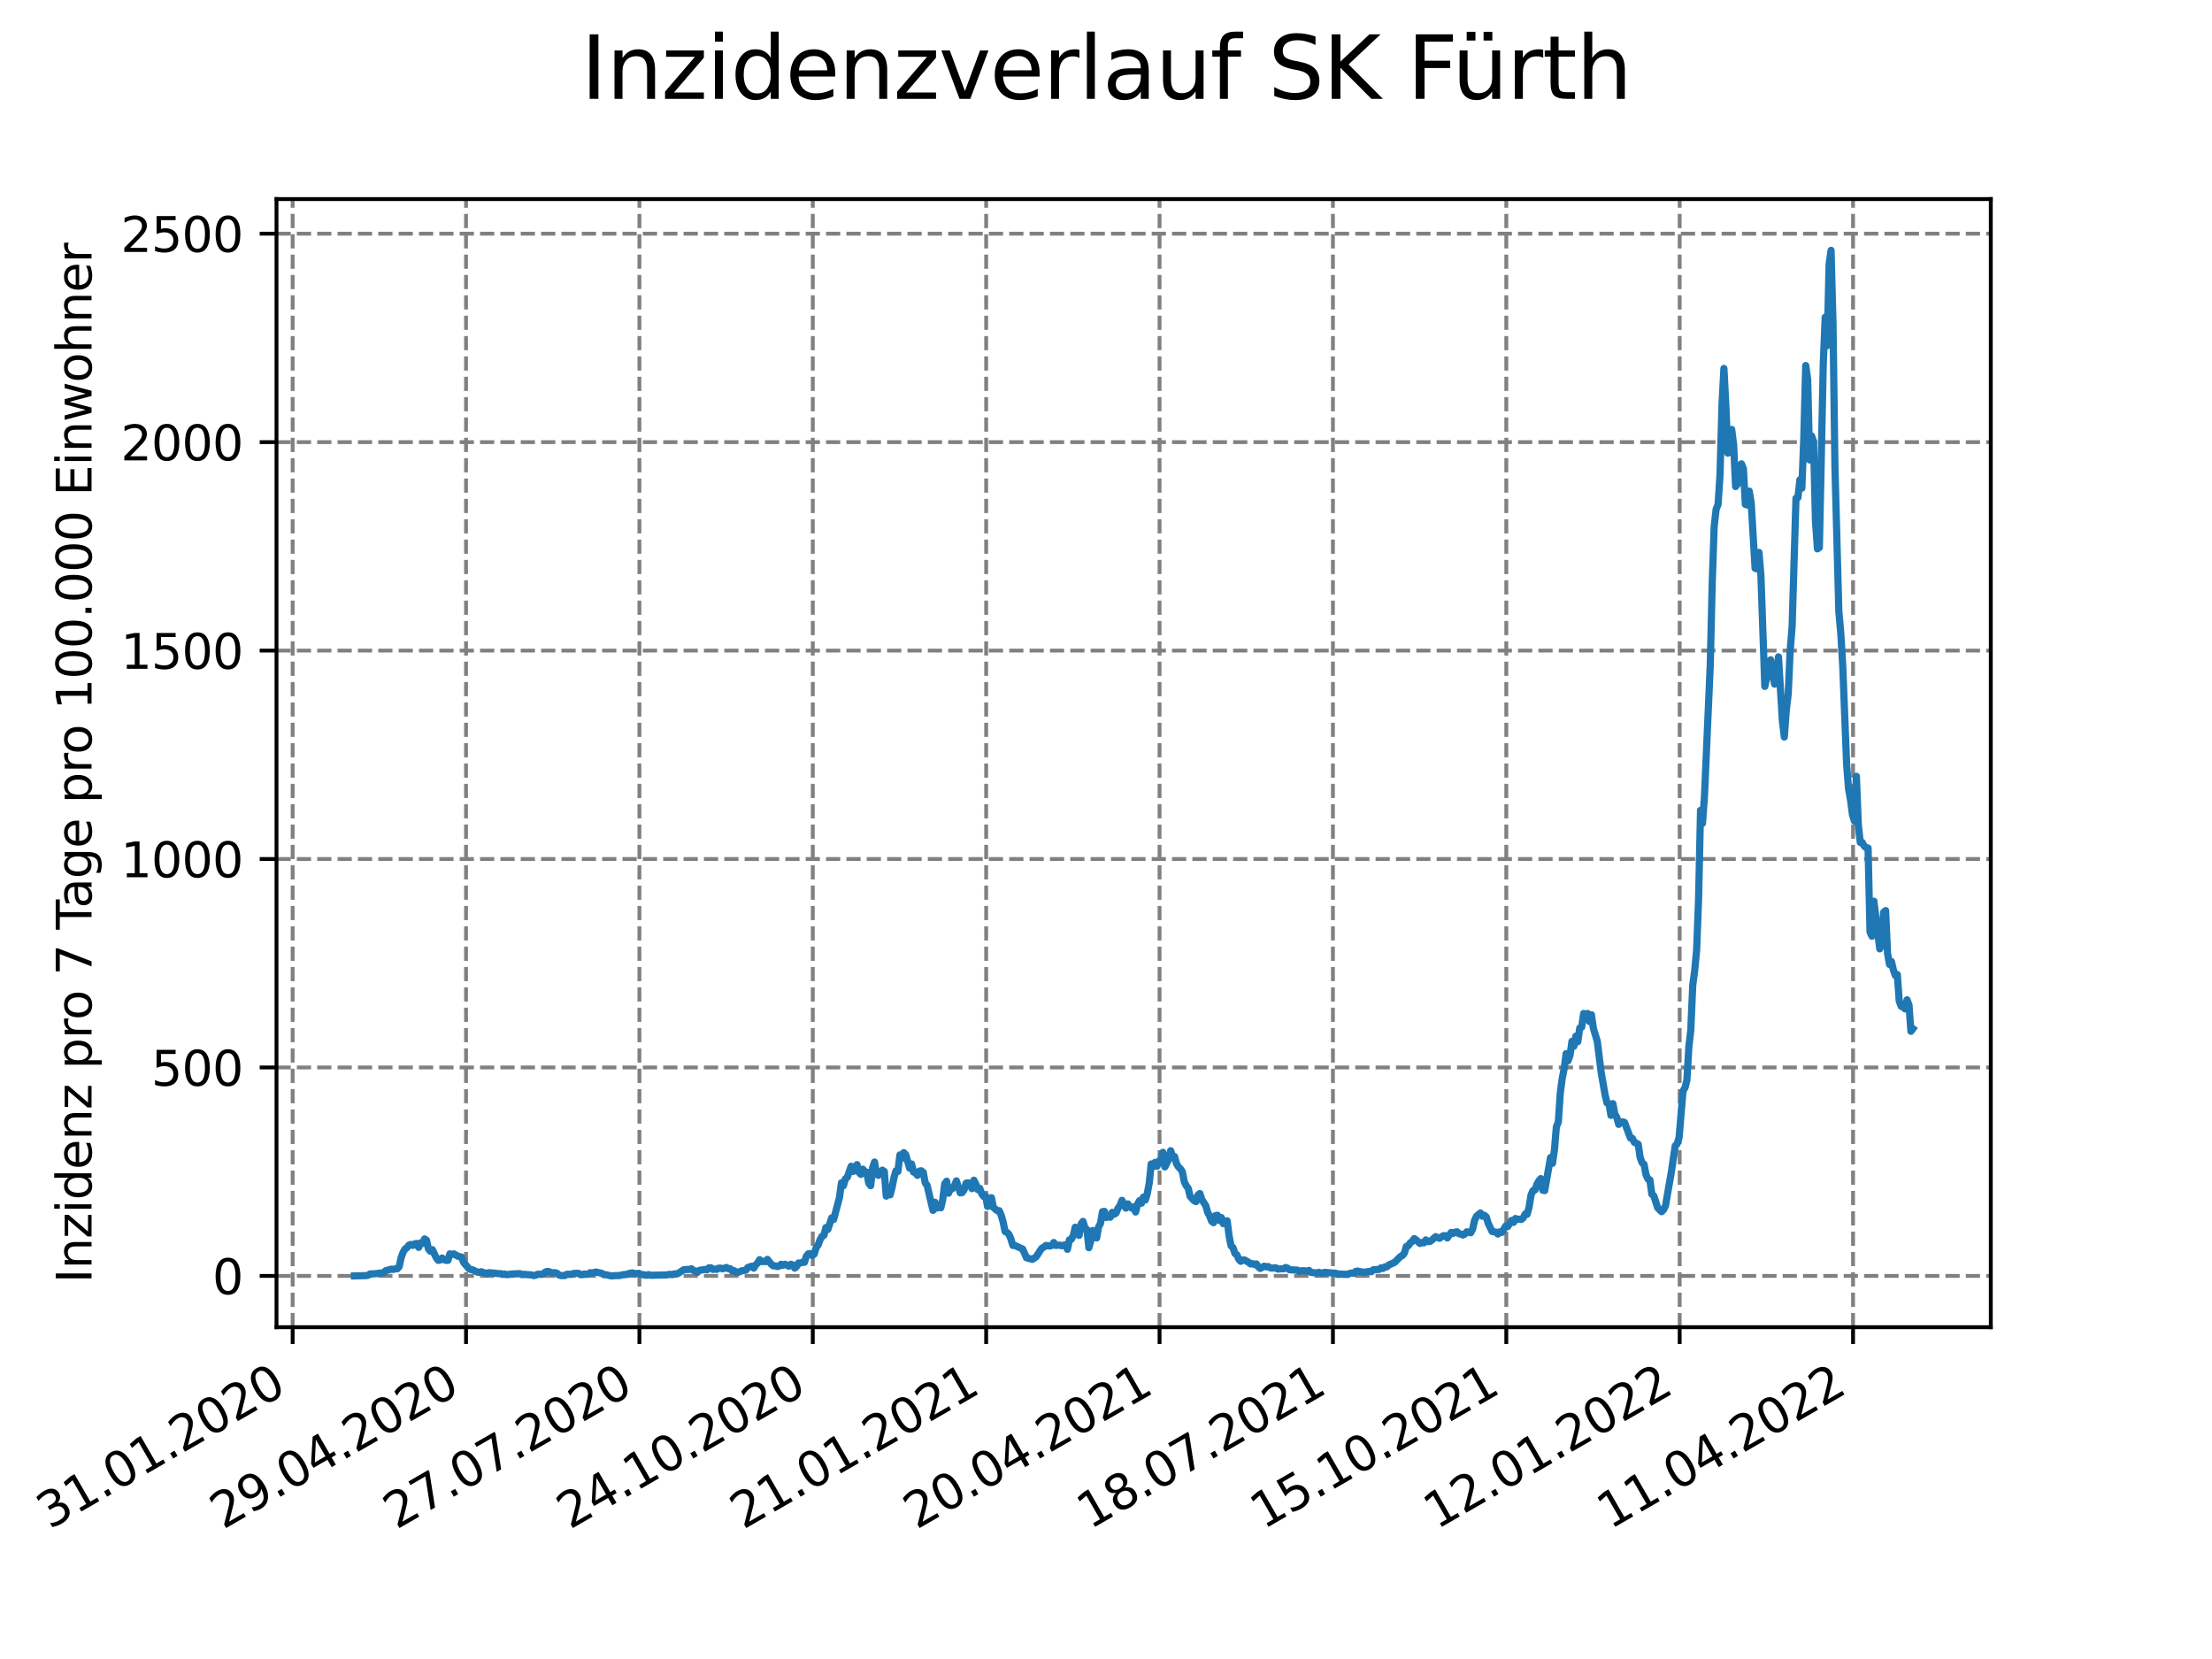 <?xml version="1.0" encoding="utf-8" standalone="no"?>
<!DOCTYPE svg PUBLIC "-//W3C//DTD SVG 1.1//EN"
  "http://www.w3.org/Graphics/SVG/1.1/DTD/svg11.dtd">
<svg xmlns:xlink="http://www.w3.org/1999/xlink" width="460.8pt" height="345.6pt" viewBox="0 0 460.8 345.6" xmlns="http://www.w3.org/2000/svg" version="1.1">
 <defs>
  <style type="text/css">*{stroke-linejoin: round; stroke-linecap: butt}</style>
 </defs>
 <g id="figure_1">
  <g id="patch_1">
   <path d="M 0 345.6 
L 460.8 345.6 
L 460.8 0 
L 0 0 
z
" style="fill: #ffffff"/>
  </g>
  <g id="axes_1">
   <g id="patch_2">
    <path d="M 57.6 276.48 
L 414.72 276.48 
L 414.72 41.472 
L 57.6 41.472 
z
" style="fill: #ffffff"/>
   </g>
   <g id="matplotlib.axis_1">
    <g id="xtick_1">
     <g id="line2d_1">
      <path d="M 60.965 276.48 
L 60.965 41.472 
" clip-path="url(#p3ac74516db)" style="fill: none; stroke-dasharray: 2.96,1.28; stroke-dashoffset: 0; stroke: #808080; stroke-width: 0.8"/>
     </g>
     <g id="line2d_2">
      <defs>
       <path id="me40c87d0b0" d="M 0 0 
L 0 3.5 
" style="stroke: #000000; stroke-width: 0.8"/>
      </defs>
      <g>
       <use xlink:href="#me40c87d0b0" x="60.965" y="276.48" style="stroke: #000000; stroke-width: 0.8"/>
      </g>
     </g>
     <g id="text_1">
      <!-- 31.01.2020 -->
      <g transform="translate(10.34 318.689)rotate(-30)scale(0.1 -0.1)">
       <defs>
        <path id="DejaVuSans-33" d="M 2597 2516 
Q 3050 2419 3304 2112 
Q 3559 1806 3559 1356 
Q 3559 666 3084 287 
Q 2609 -91 1734 -91 
Q 1441 -91 1130 -33 
Q 819 25 488 141 
L 488 750 
Q 750 597 1062 519 
Q 1375 441 1716 441 
Q 2309 441 2620 675 
Q 2931 909 2931 1356 
Q 2931 1769 2642 2001 
Q 2353 2234 1838 2234 
L 1294 2234 
L 1294 2753 
L 1863 2753 
Q 2328 2753 2575 2939 
Q 2822 3125 2822 3475 
Q 2822 3834 2567 4026 
Q 2313 4219 1838 4219 
Q 1578 4219 1281 4162 
Q 984 4106 628 3988 
L 628 4550 
Q 988 4650 1302 4700 
Q 1616 4750 1894 4750 
Q 2613 4750 3031 4423 
Q 3450 4097 3450 3541 
Q 3450 3153 3228 2886 
Q 3006 2619 2597 2516 
z
" transform="scale(0.016)"/>
        <path id="DejaVuSans-31" d="M 794 531 
L 1825 531 
L 1825 4091 
L 703 3866 
L 703 4441 
L 1819 4666 
L 2450 4666 
L 2450 531 
L 3481 531 
L 3481 0 
L 794 0 
L 794 531 
z
" transform="scale(0.016)"/>
        <path id="DejaVuSans-2e" d="M 684 794 
L 1344 794 
L 1344 0 
L 684 0 
L 684 794 
z
" transform="scale(0.016)"/>
        <path id="DejaVuSans-30" d="M 2034 4250 
Q 1547 4250 1301 3770 
Q 1056 3291 1056 2328 
Q 1056 1369 1301 889 
Q 1547 409 2034 409 
Q 2525 409 2770 889 
Q 3016 1369 3016 2328 
Q 3016 3291 2770 3770 
Q 2525 4250 2034 4250 
z
M 2034 4750 
Q 2819 4750 3233 4129 
Q 3647 3509 3647 2328 
Q 3647 1150 3233 529 
Q 2819 -91 2034 -91 
Q 1250 -91 836 529 
Q 422 1150 422 2328 
Q 422 3509 836 4129 
Q 1250 4750 2034 4750 
z
" transform="scale(0.016)"/>
        <path id="DejaVuSans-32" d="M 1228 531 
L 3431 531 
L 3431 0 
L 469 0 
L 469 531 
Q 828 903 1448 1529 
Q 2069 2156 2228 2338 
Q 2531 2678 2651 2914 
Q 2772 3150 2772 3378 
Q 2772 3750 2511 3984 
Q 2250 4219 1831 4219 
Q 1534 4219 1204 4116 
Q 875 4013 500 3803 
L 500 4441 
Q 881 4594 1212 4672 
Q 1544 4750 1819 4750 
Q 2544 4750 2975 4387 
Q 3406 4025 3406 3419 
Q 3406 3131 3298 2873 
Q 3191 2616 2906 2266 
Q 2828 2175 2409 1742 
Q 1991 1309 1228 531 
z
" transform="scale(0.016)"/>
       </defs>
       <use xlink:href="#DejaVuSans-33"/>
       <use xlink:href="#DejaVuSans-31" x="63.623"/>
       <use xlink:href="#DejaVuSans-2e" x="127.246"/>
       <use xlink:href="#DejaVuSans-30" x="159.033"/>
       <use xlink:href="#DejaVuSans-31" x="222.656"/>
       <use xlink:href="#DejaVuSans-2e" x="286.279"/>
       <use xlink:href="#DejaVuSans-32" x="318.066"/>
       <use xlink:href="#DejaVuSans-30" x="381.689"/>
       <use xlink:href="#DejaVuSans-32" x="445.312"/>
       <use xlink:href="#DejaVuSans-30" x="508.936"/>
      </g>
     </g>
    </g>
    <g id="xtick_2">
     <g id="line2d_3">
      <path d="M 97.083 276.48 
L 97.083 41.472 
" clip-path="url(#p3ac74516db)" style="fill: none; stroke-dasharray: 2.96,1.28; stroke-dashoffset: 0; stroke: #808080; stroke-width: 0.8"/>
     </g>
     <g id="line2d_4">
      <g>
       <use xlink:href="#me40c87d0b0" x="97.083" y="276.48" style="stroke: #000000; stroke-width: 0.8"/>
      </g>
     </g>
     <g id="text_2">
      <!-- 29.04.2020 -->
      <g transform="translate(46.458 318.689)rotate(-30)scale(0.1 -0.1)">
       <defs>
        <path id="DejaVuSans-39" d="M 703 97 
L 703 672 
Q 941 559 1184 500 
Q 1428 441 1663 441 
Q 2288 441 2617 861 
Q 2947 1281 2994 2138 
Q 2813 1869 2534 1725 
Q 2256 1581 1919 1581 
Q 1219 1581 811 2004 
Q 403 2428 403 3163 
Q 403 3881 828 4315 
Q 1253 4750 1959 4750 
Q 2769 4750 3195 4129 
Q 3622 3509 3622 2328 
Q 3622 1225 3098 567 
Q 2575 -91 1691 -91 
Q 1453 -91 1209 -44 
Q 966 3 703 97 
z
M 1959 2075 
Q 2384 2075 2632 2365 
Q 2881 2656 2881 3163 
Q 2881 3666 2632 3958 
Q 2384 4250 1959 4250 
Q 1534 4250 1286 3958 
Q 1038 3666 1038 3163 
Q 1038 2656 1286 2365 
Q 1534 2075 1959 2075 
z
" transform="scale(0.016)"/>
        <path id="DejaVuSans-34" d="M 2419 4116 
L 825 1625 
L 2419 1625 
L 2419 4116 
z
M 2253 4666 
L 3047 4666 
L 3047 1625 
L 3713 1625 
L 3713 1100 
L 3047 1100 
L 3047 0 
L 2419 0 
L 2419 1100 
L 313 1100 
L 313 1709 
L 2253 4666 
z
" transform="scale(0.016)"/>
       </defs>
       <use xlink:href="#DejaVuSans-32"/>
       <use xlink:href="#DejaVuSans-39" x="63.623"/>
       <use xlink:href="#DejaVuSans-2e" x="127.246"/>
       <use xlink:href="#DejaVuSans-30" x="159.033"/>
       <use xlink:href="#DejaVuSans-34" x="222.656"/>
       <use xlink:href="#DejaVuSans-2e" x="286.279"/>
       <use xlink:href="#DejaVuSans-32" x="318.066"/>
       <use xlink:href="#DejaVuSans-30" x="381.689"/>
       <use xlink:href="#DejaVuSans-32" x="445.312"/>
       <use xlink:href="#DejaVuSans-30" x="508.936"/>
      </g>
     </g>
    </g>
    <g id="xtick_3">
     <g id="line2d_5">
      <path d="M 133.201 276.48 
L 133.201 41.472 
" clip-path="url(#p3ac74516db)" style="fill: none; stroke-dasharray: 2.96,1.28; stroke-dashoffset: 0; stroke: #808080; stroke-width: 0.8"/>
     </g>
     <g id="line2d_6">
      <g>
       <use xlink:href="#me40c87d0b0" x="133.201" y="276.48" style="stroke: #000000; stroke-width: 0.8"/>
      </g>
     </g>
     <g id="text_3">
      <!-- 27.07.2020 -->
      <g transform="translate(82.575 318.689)rotate(-30)scale(0.1 -0.1)">
       <defs>
        <path id="DejaVuSans-37" d="M 525 4666 
L 3525 4666 
L 3525 4397 
L 1831 0 
L 1172 0 
L 2766 4134 
L 525 4134 
L 525 4666 
z
" transform="scale(0.016)"/>
       </defs>
       <use xlink:href="#DejaVuSans-32"/>
       <use xlink:href="#DejaVuSans-37" x="63.623"/>
       <use xlink:href="#DejaVuSans-2e" x="127.246"/>
       <use xlink:href="#DejaVuSans-30" x="159.033"/>
       <use xlink:href="#DejaVuSans-37" x="222.656"/>
       <use xlink:href="#DejaVuSans-2e" x="286.279"/>
       <use xlink:href="#DejaVuSans-32" x="318.066"/>
       <use xlink:href="#DejaVuSans-30" x="381.689"/>
       <use xlink:href="#DejaVuSans-32" x="445.312"/>
       <use xlink:href="#DejaVuSans-30" x="508.936"/>
      </g>
     </g>
    </g>
    <g id="xtick_4">
     <g id="line2d_7">
      <path d="M 169.318 276.48 
L 169.318 41.472 
" clip-path="url(#p3ac74516db)" style="fill: none; stroke-dasharray: 2.96,1.28; stroke-dashoffset: 0; stroke: #808080; stroke-width: 0.8"/>
     </g>
     <g id="line2d_8">
      <g>
       <use xlink:href="#me40c87d0b0" x="169.318" y="276.48" style="stroke: #000000; stroke-width: 0.8"/>
      </g>
     </g>
     <g id="text_4">
      <!-- 24.10.2020 -->
      <g transform="translate(118.693 318.689)rotate(-30)scale(0.1 -0.1)">
       <use xlink:href="#DejaVuSans-32"/>
       <use xlink:href="#DejaVuSans-34" x="63.623"/>
       <use xlink:href="#DejaVuSans-2e" x="127.246"/>
       <use xlink:href="#DejaVuSans-31" x="159.033"/>
       <use xlink:href="#DejaVuSans-30" x="222.656"/>
       <use xlink:href="#DejaVuSans-2e" x="286.279"/>
       <use xlink:href="#DejaVuSans-32" x="318.066"/>
       <use xlink:href="#DejaVuSans-30" x="381.689"/>
       <use xlink:href="#DejaVuSans-32" x="445.312"/>
       <use xlink:href="#DejaVuSans-30" x="508.936"/>
      </g>
     </g>
    </g>
    <g id="xtick_5">
     <g id="line2d_9">
      <path d="M 205.436 276.48 
L 205.436 41.472 
" clip-path="url(#p3ac74516db)" style="fill: none; stroke-dasharray: 2.96,1.28; stroke-dashoffset: 0; stroke: #808080; stroke-width: 0.8"/>
     </g>
     <g id="line2d_10">
      <g>
       <use xlink:href="#me40c87d0b0" x="205.436" y="276.48" style="stroke: #000000; stroke-width: 0.8"/>
      </g>
     </g>
     <g id="text_5">
      <!-- 21.01.2021 -->
      <g transform="translate(154.811 318.689)rotate(-30)scale(0.1 -0.1)">
       <use xlink:href="#DejaVuSans-32"/>
       <use xlink:href="#DejaVuSans-31" x="63.623"/>
       <use xlink:href="#DejaVuSans-2e" x="127.246"/>
       <use xlink:href="#DejaVuSans-30" x="159.033"/>
       <use xlink:href="#DejaVuSans-31" x="222.656"/>
       <use xlink:href="#DejaVuSans-2e" x="286.279"/>
       <use xlink:href="#DejaVuSans-32" x="318.066"/>
       <use xlink:href="#DejaVuSans-30" x="381.689"/>
       <use xlink:href="#DejaVuSans-32" x="445.312"/>
       <use xlink:href="#DejaVuSans-31" x="508.936"/>
      </g>
     </g>
    </g>
    <g id="xtick_6">
     <g id="line2d_11">
      <path d="M 241.554 276.48 
L 241.554 41.472 
" clip-path="url(#p3ac74516db)" style="fill: none; stroke-dasharray: 2.96,1.28; stroke-dashoffset: 0; stroke: #808080; stroke-width: 0.8"/>
     </g>
     <g id="line2d_12">
      <g>
       <use xlink:href="#me40c87d0b0" x="241.554" y="276.48" style="stroke: #000000; stroke-width: 0.8"/>
      </g>
     </g>
     <g id="text_6">
      <!-- 20.04.2021 -->
      <g transform="translate(190.929 318.689)rotate(-30)scale(0.1 -0.1)">
       <use xlink:href="#DejaVuSans-32"/>
       <use xlink:href="#DejaVuSans-30" x="63.623"/>
       <use xlink:href="#DejaVuSans-2e" x="127.246"/>
       <use xlink:href="#DejaVuSans-30" x="159.033"/>
       <use xlink:href="#DejaVuSans-34" x="222.656"/>
       <use xlink:href="#DejaVuSans-2e" x="286.279"/>
       <use xlink:href="#DejaVuSans-32" x="318.066"/>
       <use xlink:href="#DejaVuSans-30" x="381.689"/>
       <use xlink:href="#DejaVuSans-32" x="445.312"/>
       <use xlink:href="#DejaVuSans-31" x="508.936"/>
      </g>
     </g>
    </g>
    <g id="xtick_7">
     <g id="line2d_13">
      <path d="M 277.672 276.48 
L 277.672 41.472 
" clip-path="url(#p3ac74516db)" style="fill: none; stroke-dasharray: 2.96,1.28; stroke-dashoffset: 0; stroke: #808080; stroke-width: 0.8"/>
     </g>
     <g id="line2d_14">
      <g>
       <use xlink:href="#me40c87d0b0" x="277.672" y="276.48" style="stroke: #000000; stroke-width: 0.8"/>
      </g>
     </g>
     <g id="text_7">
      <!-- 18.07.2021 -->
      <g transform="translate(227.047 318.689)rotate(-30)scale(0.1 -0.1)">
       <defs>
        <path id="DejaVuSans-38" d="M 2034 2216 
Q 1584 2216 1326 1975 
Q 1069 1734 1069 1313 
Q 1069 891 1326 650 
Q 1584 409 2034 409 
Q 2484 409 2743 651 
Q 3003 894 3003 1313 
Q 3003 1734 2745 1975 
Q 2488 2216 2034 2216 
z
M 1403 2484 
Q 997 2584 770 2862 
Q 544 3141 544 3541 
Q 544 4100 942 4425 
Q 1341 4750 2034 4750 
Q 2731 4750 3128 4425 
Q 3525 4100 3525 3541 
Q 3525 3141 3298 2862 
Q 3072 2584 2669 2484 
Q 3125 2378 3379 2068 
Q 3634 1759 3634 1313 
Q 3634 634 3220 271 
Q 2806 -91 2034 -91 
Q 1263 -91 848 271 
Q 434 634 434 1313 
Q 434 1759 690 2068 
Q 947 2378 1403 2484 
z
M 1172 3481 
Q 1172 3119 1398 2916 
Q 1625 2713 2034 2713 
Q 2441 2713 2670 2916 
Q 2900 3119 2900 3481 
Q 2900 3844 2670 4047 
Q 2441 4250 2034 4250 
Q 1625 4250 1398 4047 
Q 1172 3844 1172 3481 
z
" transform="scale(0.016)"/>
       </defs>
       <use xlink:href="#DejaVuSans-31"/>
       <use xlink:href="#DejaVuSans-38" x="63.623"/>
       <use xlink:href="#DejaVuSans-2e" x="127.246"/>
       <use xlink:href="#DejaVuSans-30" x="159.033"/>
       <use xlink:href="#DejaVuSans-37" x="222.656"/>
       <use xlink:href="#DejaVuSans-2e" x="286.279"/>
       <use xlink:href="#DejaVuSans-32" x="318.066"/>
       <use xlink:href="#DejaVuSans-30" x="381.689"/>
       <use xlink:href="#DejaVuSans-32" x="445.312"/>
       <use xlink:href="#DejaVuSans-31" x="508.936"/>
      </g>
     </g>
    </g>
    <g id="xtick_8">
     <g id="line2d_15">
      <path d="M 313.79 276.48 
L 313.79 41.472 
" clip-path="url(#p3ac74516db)" style="fill: none; stroke-dasharray: 2.96,1.28; stroke-dashoffset: 0; stroke: #808080; stroke-width: 0.8"/>
     </g>
     <g id="line2d_16">
      <g>
       <use xlink:href="#me40c87d0b0" x="313.79" y="276.48" style="stroke: #000000; stroke-width: 0.8"/>
      </g>
     </g>
     <g id="text_8">
      <!-- 15.10.2021 -->
      <g transform="translate(263.164 318.689)rotate(-30)scale(0.1 -0.1)">
       <defs>
        <path id="DejaVuSans-35" d="M 691 4666 
L 3169 4666 
L 3169 4134 
L 1269 4134 
L 1269 2991 
Q 1406 3038 1543 3061 
Q 1681 3084 1819 3084 
Q 2600 3084 3056 2656 
Q 3513 2228 3513 1497 
Q 3513 744 3044 326 
Q 2575 -91 1722 -91 
Q 1428 -91 1123 -41 
Q 819 9 494 109 
L 494 744 
Q 775 591 1075 516 
Q 1375 441 1709 441 
Q 2250 441 2565 725 
Q 2881 1009 2881 1497 
Q 2881 1984 2565 2268 
Q 2250 2553 1709 2553 
Q 1456 2553 1204 2497 
Q 953 2441 691 2322 
L 691 4666 
z
" transform="scale(0.016)"/>
       </defs>
       <use xlink:href="#DejaVuSans-31"/>
       <use xlink:href="#DejaVuSans-35" x="63.623"/>
       <use xlink:href="#DejaVuSans-2e" x="127.246"/>
       <use xlink:href="#DejaVuSans-31" x="159.033"/>
       <use xlink:href="#DejaVuSans-30" x="222.656"/>
       <use xlink:href="#DejaVuSans-2e" x="286.279"/>
       <use xlink:href="#DejaVuSans-32" x="318.066"/>
       <use xlink:href="#DejaVuSans-30" x="381.689"/>
       <use xlink:href="#DejaVuSans-32" x="445.312"/>
       <use xlink:href="#DejaVuSans-31" x="508.936"/>
      </g>
     </g>
    </g>
    <g id="xtick_9">
     <g id="line2d_17">
      <path d="M 349.907 276.48 
L 349.907 41.472 
" clip-path="url(#p3ac74516db)" style="fill: none; stroke-dasharray: 2.96,1.28; stroke-dashoffset: 0; stroke: #808080; stroke-width: 0.8"/>
     </g>
     <g id="line2d_18">
      <g>
       <use xlink:href="#me40c87d0b0" x="349.907" y="276.48" style="stroke: #000000; stroke-width: 0.8"/>
      </g>
     </g>
     <g id="text_9">
      <!-- 12.01.2022 -->
      <g transform="translate(299.282 318.689)rotate(-30)scale(0.1 -0.1)">
       <use xlink:href="#DejaVuSans-31"/>
       <use xlink:href="#DejaVuSans-32" x="63.623"/>
       <use xlink:href="#DejaVuSans-2e" x="127.246"/>
       <use xlink:href="#DejaVuSans-30" x="159.033"/>
       <use xlink:href="#DejaVuSans-31" x="222.656"/>
       <use xlink:href="#DejaVuSans-2e" x="286.279"/>
       <use xlink:href="#DejaVuSans-32" x="318.066"/>
       <use xlink:href="#DejaVuSans-30" x="381.689"/>
       <use xlink:href="#DejaVuSans-32" x="445.312"/>
       <use xlink:href="#DejaVuSans-32" x="508.936"/>
      </g>
     </g>
    </g>
    <g id="xtick_10">
     <g id="line2d_19">
      <path d="M 386.025 276.48 
L 386.025 41.472 
" clip-path="url(#p3ac74516db)" style="fill: none; stroke-dasharray: 2.96,1.28; stroke-dashoffset: 0; stroke: #808080; stroke-width: 0.8"/>
     </g>
     <g id="line2d_20">
      <g>
       <use xlink:href="#me40c87d0b0" x="386.025" y="276.48" style="stroke: #000000; stroke-width: 0.8"/>
      </g>
     </g>
     <g id="text_10">
      <!-- 11.04.2022 -->
      <g transform="translate(335.4 318.689)rotate(-30)scale(0.1 -0.1)">
       <use xlink:href="#DejaVuSans-31"/>
       <use xlink:href="#DejaVuSans-31" x="63.623"/>
       <use xlink:href="#DejaVuSans-2e" x="127.246"/>
       <use xlink:href="#DejaVuSans-30" x="159.033"/>
       <use xlink:href="#DejaVuSans-34" x="222.656"/>
       <use xlink:href="#DejaVuSans-2e" x="286.279"/>
       <use xlink:href="#DejaVuSans-32" x="318.066"/>
       <use xlink:href="#DejaVuSans-30" x="381.689"/>
       <use xlink:href="#DejaVuSans-32" x="445.312"/>
       <use xlink:href="#DejaVuSans-32" x="508.936"/>
      </g>
     </g>
    </g>
   </g>
   <g id="matplotlib.axis_2">
    <g id="ytick_1">
     <g id="line2d_21">
      <path d="M 57.6 265.798 
L 414.72 265.798 
" clip-path="url(#p3ac74516db)" style="fill: none; stroke-dasharray: 2.96,1.28; stroke-dashoffset: 0; stroke: #808080; stroke-width: 0.8"/>
     </g>
     <g id="line2d_22">
      <defs>
       <path id="m7b5d6a62c2" d="M 0 0 
L -3.5 0 
" style="stroke: #000000; stroke-width: 0.8"/>
      </defs>
      <g>
       <use xlink:href="#m7b5d6a62c2" x="57.6" y="265.798" style="stroke: #000000; stroke-width: 0.8"/>
      </g>
     </g>
     <g id="text_11">
      <!-- 0 -->
      <g transform="translate(44.237 269.597)scale(0.1 -0.1)">
       <use xlink:href="#DejaVuSans-30"/>
      </g>
     </g>
    </g>
    <g id="ytick_2">
     <g id="line2d_23">
      <path d="M 57.6 222.374 
L 414.72 222.374 
" clip-path="url(#p3ac74516db)" style="fill: none; stroke-dasharray: 2.96,1.28; stroke-dashoffset: 0; stroke: #808080; stroke-width: 0.8"/>
     </g>
     <g id="line2d_24">
      <g>
       <use xlink:href="#m7b5d6a62c2" x="57.6" y="222.374" style="stroke: #000000; stroke-width: 0.8"/>
      </g>
     </g>
     <g id="text_12">
      <!-- 500 -->
      <g transform="translate(31.512 226.173)scale(0.1 -0.1)">
       <use xlink:href="#DejaVuSans-35"/>
       <use xlink:href="#DejaVuSans-30" x="63.623"/>
       <use xlink:href="#DejaVuSans-30" x="127.246"/>
      </g>
     </g>
    </g>
    <g id="ytick_3">
     <g id="line2d_25">
      <path d="M 57.6 178.95 
L 414.72 178.95 
" clip-path="url(#p3ac74516db)" style="fill: none; stroke-dasharray: 2.96,1.28; stroke-dashoffset: 0; stroke: #808080; stroke-width: 0.8"/>
     </g>
     <g id="line2d_26">
      <g>
       <use xlink:href="#m7b5d6a62c2" x="57.6" y="178.95" style="stroke: #000000; stroke-width: 0.8"/>
      </g>
     </g>
     <g id="text_13">
      <!-- 1000 -->
      <g transform="translate(25.15 182.749)scale(0.1 -0.1)">
       <use xlink:href="#DejaVuSans-31"/>
       <use xlink:href="#DejaVuSans-30" x="63.623"/>
       <use xlink:href="#DejaVuSans-30" x="127.246"/>
       <use xlink:href="#DejaVuSans-30" x="190.869"/>
      </g>
     </g>
    </g>
    <g id="ytick_4">
     <g id="line2d_27">
      <path d="M 57.6 135.526 
L 414.72 135.526 
" clip-path="url(#p3ac74516db)" style="fill: none; stroke-dasharray: 2.96,1.28; stroke-dashoffset: 0; stroke: #808080; stroke-width: 0.8"/>
     </g>
     <g id="line2d_28">
      <g>
       <use xlink:href="#m7b5d6a62c2" x="57.6" y="135.526" style="stroke: #000000; stroke-width: 0.8"/>
      </g>
     </g>
     <g id="text_14">
      <!-- 1500 -->
      <g transform="translate(25.15 139.325)scale(0.1 -0.1)">
       <use xlink:href="#DejaVuSans-31"/>
       <use xlink:href="#DejaVuSans-35" x="63.623"/>
       <use xlink:href="#DejaVuSans-30" x="127.246"/>
       <use xlink:href="#DejaVuSans-30" x="190.869"/>
      </g>
     </g>
    </g>
    <g id="ytick_5">
     <g id="line2d_29">
      <path d="M 57.6 92.102 
L 414.72 92.102 
" clip-path="url(#p3ac74516db)" style="fill: none; stroke-dasharray: 2.96,1.28; stroke-dashoffset: 0; stroke: #808080; stroke-width: 0.8"/>
     </g>
     <g id="line2d_30">
      <g>
       <use xlink:href="#m7b5d6a62c2" x="57.6" y="92.102" style="stroke: #000000; stroke-width: 0.8"/>
      </g>
     </g>
     <g id="text_15">
      <!-- 2000 -->
      <g transform="translate(25.15 95.902)scale(0.1 -0.1)">
       <use xlink:href="#DejaVuSans-32"/>
       <use xlink:href="#DejaVuSans-30" x="63.623"/>
       <use xlink:href="#DejaVuSans-30" x="127.246"/>
       <use xlink:href="#DejaVuSans-30" x="190.869"/>
      </g>
     </g>
    </g>
    <g id="ytick_6">
     <g id="line2d_31">
      <path d="M 57.6 48.679 
L 414.72 48.679 
" clip-path="url(#p3ac74516db)" style="fill: none; stroke-dasharray: 2.96,1.28; stroke-dashoffset: 0; stroke: #808080; stroke-width: 0.8"/>
     </g>
     <g id="line2d_32">
      <g>
       <use xlink:href="#m7b5d6a62c2" x="57.6" y="48.679" style="stroke: #000000; stroke-width: 0.8"/>
      </g>
     </g>
     <g id="text_16">
      <!-- 2500 -->
      <g transform="translate(25.15 52.478)scale(0.1 -0.1)">
       <use xlink:href="#DejaVuSans-32"/>
       <use xlink:href="#DejaVuSans-35" x="63.623"/>
       <use xlink:href="#DejaVuSans-30" x="127.246"/>
       <use xlink:href="#DejaVuSans-30" x="190.869"/>
      </g>
     </g>
    </g>
    <g id="text_17">
     <!-- Inzidenz pro 7 Tage pro 100.000 Einwohner -->
     <g transform="translate(19.07 267.301)rotate(-90)scale(0.1 -0.1)">
      <defs>
       <path id="DejaVuSans-49" d="M 628 4666 
L 1259 4666 
L 1259 0 
L 628 0 
L 628 4666 
z
" transform="scale(0.016)"/>
       <path id="DejaVuSans-6e" d="M 3513 2113 
L 3513 0 
L 2938 0 
L 2938 2094 
Q 2938 2591 2744 2837 
Q 2550 3084 2163 3084 
Q 1697 3084 1428 2787 
Q 1159 2491 1159 1978 
L 1159 0 
L 581 0 
L 581 3500 
L 1159 3500 
L 1159 2956 
Q 1366 3272 1645 3428 
Q 1925 3584 2291 3584 
Q 2894 3584 3203 3211 
Q 3513 2838 3513 2113 
z
" transform="scale(0.016)"/>
       <path id="DejaVuSans-7a" d="M 353 3500 
L 3084 3500 
L 3084 2975 
L 922 459 
L 3084 459 
L 3084 0 
L 275 0 
L 275 525 
L 2438 3041 
L 353 3041 
L 353 3500 
z
" transform="scale(0.016)"/>
       <path id="DejaVuSans-69" d="M 603 3500 
L 1178 3500 
L 1178 0 
L 603 0 
L 603 3500 
z
M 603 4863 
L 1178 4863 
L 1178 4134 
L 603 4134 
L 603 4863 
z
" transform="scale(0.016)"/>
       <path id="DejaVuSans-64" d="M 2906 2969 
L 2906 4863 
L 3481 4863 
L 3481 0 
L 2906 0 
L 2906 525 
Q 2725 213 2448 61 
Q 2172 -91 1784 -91 
Q 1150 -91 751 415 
Q 353 922 353 1747 
Q 353 2572 751 3078 
Q 1150 3584 1784 3584 
Q 2172 3584 2448 3432 
Q 2725 3281 2906 2969 
z
M 947 1747 
Q 947 1113 1208 752 
Q 1469 391 1925 391 
Q 2381 391 2643 752 
Q 2906 1113 2906 1747 
Q 2906 2381 2643 2742 
Q 2381 3103 1925 3103 
Q 1469 3103 1208 2742 
Q 947 2381 947 1747 
z
" transform="scale(0.016)"/>
       <path id="DejaVuSans-65" d="M 3597 1894 
L 3597 1613 
L 953 1613 
Q 991 1019 1311 708 
Q 1631 397 2203 397 
Q 2534 397 2845 478 
Q 3156 559 3463 722 
L 3463 178 
Q 3153 47 2828 -22 
Q 2503 -91 2169 -91 
Q 1331 -91 842 396 
Q 353 884 353 1716 
Q 353 2575 817 3079 
Q 1281 3584 2069 3584 
Q 2775 3584 3186 3129 
Q 3597 2675 3597 1894 
z
M 3022 2063 
Q 3016 2534 2758 2815 
Q 2500 3097 2075 3097 
Q 1594 3097 1305 2825 
Q 1016 2553 972 2059 
L 3022 2063 
z
" transform="scale(0.016)"/>
       <path id="DejaVuSans-20" transform="scale(0.016)"/>
       <path id="DejaVuSans-70" d="M 1159 525 
L 1159 -1331 
L 581 -1331 
L 581 3500 
L 1159 3500 
L 1159 2969 
Q 1341 3281 1617 3432 
Q 1894 3584 2278 3584 
Q 2916 3584 3314 3078 
Q 3713 2572 3713 1747 
Q 3713 922 3314 415 
Q 2916 -91 2278 -91 
Q 1894 -91 1617 61 
Q 1341 213 1159 525 
z
M 3116 1747 
Q 3116 2381 2855 2742 
Q 2594 3103 2138 3103 
Q 1681 3103 1420 2742 
Q 1159 2381 1159 1747 
Q 1159 1113 1420 752 
Q 1681 391 2138 391 
Q 2594 391 2855 752 
Q 3116 1113 3116 1747 
z
" transform="scale(0.016)"/>
       <path id="DejaVuSans-72" d="M 2631 2963 
Q 2534 3019 2420 3045 
Q 2306 3072 2169 3072 
Q 1681 3072 1420 2755 
Q 1159 2438 1159 1844 
L 1159 0 
L 581 0 
L 581 3500 
L 1159 3500 
L 1159 2956 
Q 1341 3275 1631 3429 
Q 1922 3584 2338 3584 
Q 2397 3584 2469 3576 
Q 2541 3569 2628 3553 
L 2631 2963 
z
" transform="scale(0.016)"/>
       <path id="DejaVuSans-6f" d="M 1959 3097 
Q 1497 3097 1228 2736 
Q 959 2375 959 1747 
Q 959 1119 1226 758 
Q 1494 397 1959 397 
Q 2419 397 2687 759 
Q 2956 1122 2956 1747 
Q 2956 2369 2687 2733 
Q 2419 3097 1959 3097 
z
M 1959 3584 
Q 2709 3584 3137 3096 
Q 3566 2609 3566 1747 
Q 3566 888 3137 398 
Q 2709 -91 1959 -91 
Q 1206 -91 779 398 
Q 353 888 353 1747 
Q 353 2609 779 3096 
Q 1206 3584 1959 3584 
z
" transform="scale(0.016)"/>
       <path id="DejaVuSans-54" d="M -19 4666 
L 3928 4666 
L 3928 4134 
L 2272 4134 
L 2272 0 
L 1638 0 
L 1638 4134 
L -19 4134 
L -19 4666 
z
" transform="scale(0.016)"/>
       <path id="DejaVuSans-61" d="M 2194 1759 
Q 1497 1759 1228 1600 
Q 959 1441 959 1056 
Q 959 750 1161 570 
Q 1363 391 1709 391 
Q 2188 391 2477 730 
Q 2766 1069 2766 1631 
L 2766 1759 
L 2194 1759 
z
M 3341 1997 
L 3341 0 
L 2766 0 
L 2766 531 
Q 2569 213 2275 61 
Q 1981 -91 1556 -91 
Q 1019 -91 701 211 
Q 384 513 384 1019 
Q 384 1609 779 1909 
Q 1175 2209 1959 2209 
L 2766 2209 
L 2766 2266 
Q 2766 2663 2505 2880 
Q 2244 3097 1772 3097 
Q 1472 3097 1187 3025 
Q 903 2953 641 2809 
L 641 3341 
Q 956 3463 1253 3523 
Q 1550 3584 1831 3584 
Q 2591 3584 2966 3190 
Q 3341 2797 3341 1997 
z
" transform="scale(0.016)"/>
       <path id="DejaVuSans-67" d="M 2906 1791 
Q 2906 2416 2648 2759 
Q 2391 3103 1925 3103 
Q 1463 3103 1205 2759 
Q 947 2416 947 1791 
Q 947 1169 1205 825 
Q 1463 481 1925 481 
Q 2391 481 2648 825 
Q 2906 1169 2906 1791 
z
M 3481 434 
Q 3481 -459 3084 -895 
Q 2688 -1331 1869 -1331 
Q 1566 -1331 1297 -1286 
Q 1028 -1241 775 -1147 
L 775 -588 
Q 1028 -725 1275 -790 
Q 1522 -856 1778 -856 
Q 2344 -856 2625 -561 
Q 2906 -266 2906 331 
L 2906 616 
Q 2728 306 2450 153 
Q 2172 0 1784 0 
Q 1141 0 747 490 
Q 353 981 353 1791 
Q 353 2603 747 3093 
Q 1141 3584 1784 3584 
Q 2172 3584 2450 3431 
Q 2728 3278 2906 2969 
L 2906 3500 
L 3481 3500 
L 3481 434 
z
" transform="scale(0.016)"/>
       <path id="DejaVuSans-45" d="M 628 4666 
L 3578 4666 
L 3578 4134 
L 1259 4134 
L 1259 2753 
L 3481 2753 
L 3481 2222 
L 1259 2222 
L 1259 531 
L 3634 531 
L 3634 0 
L 628 0 
L 628 4666 
z
" transform="scale(0.016)"/>
       <path id="DejaVuSans-77" d="M 269 3500 
L 844 3500 
L 1563 769 
L 2278 3500 
L 2956 3500 
L 3675 769 
L 4391 3500 
L 4966 3500 
L 4050 0 
L 3372 0 
L 2619 2869 
L 1863 0 
L 1184 0 
L 269 3500 
z
" transform="scale(0.016)"/>
       <path id="DejaVuSans-68" d="M 3513 2113 
L 3513 0 
L 2938 0 
L 2938 2094 
Q 2938 2591 2744 2837 
Q 2550 3084 2163 3084 
Q 1697 3084 1428 2787 
Q 1159 2491 1159 1978 
L 1159 0 
L 581 0 
L 581 4863 
L 1159 4863 
L 1159 2956 
Q 1366 3272 1645 3428 
Q 1925 3584 2291 3584 
Q 2894 3584 3203 3211 
Q 3513 2838 3513 2113 
z
" transform="scale(0.016)"/>
      </defs>
      <use xlink:href="#DejaVuSans-49"/>
      <use xlink:href="#DejaVuSans-6e" x="29.492"/>
      <use xlink:href="#DejaVuSans-7a" x="92.871"/>
      <use xlink:href="#DejaVuSans-69" x="145.361"/>
      <use xlink:href="#DejaVuSans-64" x="173.145"/>
      <use xlink:href="#DejaVuSans-65" x="236.621"/>
      <use xlink:href="#DejaVuSans-6e" x="298.145"/>
      <use xlink:href="#DejaVuSans-7a" x="361.523"/>
      <use xlink:href="#DejaVuSans-20" x="414.014"/>
      <use xlink:href="#DejaVuSans-70" x="445.801"/>
      <use xlink:href="#DejaVuSans-72" x="509.277"/>
      <use xlink:href="#DejaVuSans-6f" x="548.141"/>
      <use xlink:href="#DejaVuSans-20" x="609.322"/>
      <use xlink:href="#DejaVuSans-37" x="641.109"/>
      <use xlink:href="#DejaVuSans-20" x="704.732"/>
      <use xlink:href="#DejaVuSans-54" x="736.52"/>
      <use xlink:href="#DejaVuSans-61" x="781.104"/>
      <use xlink:href="#DejaVuSans-67" x="842.383"/>
      <use xlink:href="#DejaVuSans-65" x="905.859"/>
      <use xlink:href="#DejaVuSans-20" x="967.383"/>
      <use xlink:href="#DejaVuSans-70" x="999.17"/>
      <use xlink:href="#DejaVuSans-72" x="1062.646"/>
      <use xlink:href="#DejaVuSans-6f" x="1101.51"/>
      <use xlink:href="#DejaVuSans-20" x="1162.691"/>
      <use xlink:href="#DejaVuSans-31" x="1194.479"/>
      <use xlink:href="#DejaVuSans-30" x="1258.102"/>
      <use xlink:href="#DejaVuSans-30" x="1321.725"/>
      <use xlink:href="#DejaVuSans-2e" x="1385.348"/>
      <use xlink:href="#DejaVuSans-30" x="1417.135"/>
      <use xlink:href="#DejaVuSans-30" x="1480.758"/>
      <use xlink:href="#DejaVuSans-30" x="1544.381"/>
      <use xlink:href="#DejaVuSans-20" x="1608.004"/>
      <use xlink:href="#DejaVuSans-45" x="1639.791"/>
      <use xlink:href="#DejaVuSans-69" x="1702.975"/>
      <use xlink:href="#DejaVuSans-6e" x="1730.758"/>
      <use xlink:href="#DejaVuSans-77" x="1794.137"/>
      <use xlink:href="#DejaVuSans-6f" x="1875.924"/>
      <use xlink:href="#DejaVuSans-68" x="1937.105"/>
      <use xlink:href="#DejaVuSans-6e" x="2000.484"/>
      <use xlink:href="#DejaVuSans-65" x="2063.863"/>
      <use xlink:href="#DejaVuSans-72" x="2125.387"/>
     </g>
    </g>
   </g>
   <g id="line2d_33">
    <path d="M 73.833 265.798 
L 76.268 265.73 
L 76.673 265.663 
L 77.079 265.392 
L 78.297 265.325 
L 79.92 265.122 
L 80.326 264.716 
L 81.543 264.378 
L 81.949 264.446 
L 82.355 264.311 
L 82.761 264.311 
L 83.167 263.838 
L 83.572 261.945 
L 83.978 260.864 
L 84.384 260.188 
L 84.79 259.918 
L 85.196 259.377 
L 85.601 259.242 
L 86.007 259.445 
L 86.413 259.107 
L 86.819 259.039 
L 87.225 259.85 
L 87.631 258.904 
L 88.036 259.039 
L 88.442 258.093 
L 88.848 258.363 
L 89.254 260.188 
L 89.66 260.661 
L 90.065 260.323 
L 90.877 262.013 
L 91.283 262.554 
L 91.689 262.486 
L 92.095 262.081 
L 92.5 262.418 
L 92.906 262.554 
L 93.312 262.554 
L 93.718 261.202 
L 94.124 261.337 
L 94.529 261.202 
L 95.341 261.675 
L 96.153 261.878 
L 96.559 262.959 
L 97.37 263.905 
L 97.776 264.378 
L 98.588 264.581 
L 99.399 264.987 
L 99.805 265.054 
L 100.211 264.919 
L 101.428 265.325 
L 101.834 265.122 
L 102.646 265.19 
L 103.863 265.325 
L 104.269 265.325 
L 104.675 265.46 
L 105.081 265.392 
L 105.487 265.527 
L 106.704 265.392 
L 108.327 265.325 
L 108.733 265.527 
L 109.139 265.46 
L 109.951 265.527 
L 110.762 265.595 
L 111.168 265.73 
L 111.574 265.663 
L 111.98 265.46 
L 112.791 265.46 
L 113.197 265.325 
L 113.603 264.987 
L 114.009 264.852 
L 114.415 264.919 
L 114.82 265.122 
L 115.632 265.122 
L 116.038 265.257 
L 116.444 265.595 
L 116.849 265.73 
L 117.661 265.73 
L 118.067 265.46 
L 118.879 265.46 
L 119.69 265.257 
L 120.502 265.257 
L 120.908 265.527 
L 121.313 265.527 
L 121.719 265.392 
L 122.125 265.46 
L 122.531 265.392 
L 122.937 265.122 
L 123.343 265.19 
L 124.154 264.987 
L 125.372 265.257 
L 125.777 265.527 
L 126.183 265.527 
L 126.995 265.73 
L 127.401 265.798 
L 128.212 265.73 
L 129.024 265.73 
L 129.836 265.527 
L 130.241 265.527 
L 131.459 265.19 
L 131.865 265.19 
L 132.271 265.325 
L 133.082 265.257 
L 133.488 265.46 
L 134.705 265.663 
L 135.111 265.527 
L 135.517 265.663 
L 138.764 265.595 
L 139.575 265.46 
L 139.981 265.527 
L 140.387 265.392 
L 141.199 265.325 
L 142.01 264.784 
L 142.416 264.514 
L 143.228 264.446 
L 143.633 264.446 
L 144.039 264.311 
L 144.445 264.649 
L 144.851 264.784 
L 145.257 265.054 
L 145.663 264.649 
L 146.88 264.446 
L 147.286 264.514 
L 147.692 264.108 
L 148.097 264.108 
L 148.503 264.446 
L 148.909 264.378 
L 149.315 264.446 
L 149.721 264.176 
L 150.127 264.176 
L 150.532 264.311 
L 151.344 264.041 
L 151.75 264.311 
L 152.156 264.311 
L 152.561 264.784 
L 152.967 264.716 
L 153.373 265.054 
L 153.779 265.054 
L 154.591 264.716 
L 155.402 264.581 
L 155.808 264.041 
L 156.62 263.77 
L 157.025 264.176 
L 157.431 263.5 
L 157.837 263.094 
L 158.243 262.418 
L 158.649 262.824 
L 159.055 262.756 
L 159.46 262.824 
L 159.866 262.351 
L 160.678 263.365 
L 161.084 263.703 
L 161.489 263.703 
L 161.895 263.838 
L 162.301 263.77 
L 162.707 263.365 
L 163.113 263.567 
L 163.519 263.365 
L 164.33 263.77 
L 164.736 263.365 
L 165.142 263.5 
L 165.548 264.176 
L 165.953 263.838 
L 166.359 263.094 
L 166.765 263.094 
L 167.171 262.959 
L 167.577 262.959 
L 167.983 261.675 
L 168.388 261.202 
L 168.794 261.134 
L 169.2 261.54 
L 169.606 261.269 
L 170.012 259.918 
L 170.417 259.377 
L 170.823 258.296 
L 171.229 257.552 
L 171.635 257.349 
L 172.041 255.727 
L 172.447 256.133 
L 173.258 253.7 
L 173.664 254.038 
L 174.881 249.442 
L 175.287 246.4 
L 175.693 247.009 
L 176.099 245.589 
L 176.505 245.251 
L 177.316 242.953 
L 177.722 244.035 
L 178.534 242.615 
L 178.94 244.237 
L 179.345 244.643 
L 179.751 243.562 
L 180.157 244.17 
L 180.563 244.17 
L 180.969 246.468 
L 181.375 247.009 
L 181.78 243.291 
L 182.186 242.075 
L 182.592 244.643 
L 182.998 244.846 
L 183.404 244.44 
L 183.809 243.764 
L 184.215 244.035 
L 184.621 249.171 
L 185.027 248.766 
L 185.433 248.901 
L 185.839 247.346 
L 186.244 245.251 
L 186.65 243.9 
L 187.056 244.035 
L 187.462 240.588 
L 187.868 241.331 
L 188.273 240.115 
L 188.679 240.52 
L 189.491 243.359 
L 189.897 242.48 
L 190.303 244.17 
L 190.708 244.305 
L 191.114 244.846 
L 191.52 243.967 
L 191.926 243.9 
L 192.332 244.237 
L 192.737 246.4 
L 193.143 246.941 
L 193.955 250.455 
L 194.361 252.145 
L 194.767 250.455 
L 195.172 251.672 
L 195.578 251.199 
L 195.984 251.604 
L 196.39 249.915 
L 196.796 246.603 
L 197.201 246.062 
L 197.607 248.563 
L 198.013 247.617 
L 198.419 247.617 
L 198.825 247.009 
L 199.231 245.995 
L 200.042 248.495 
L 200.448 248.428 
L 200.854 247.82 
L 201.26 246.468 
L 201.665 246.4 
L 202.071 246.873 
L 202.477 247.617 
L 202.883 245.86 
L 203.289 246.671 
L 203.695 247.82 
L 204.1 247.549 
L 204.506 248.698 
L 204.912 249.239 
L 205.318 249.104 
L 205.724 251.334 
L 206.129 251.064 
L 206.535 249.509 
L 206.941 251.537 
L 207.753 252.213 
L 208.159 252.213 
L 208.564 253.159 
L 208.97 254.578 
L 209.376 256.538 
L 209.782 256.741 
L 210.188 257.147 
L 210.593 258.093 
L 210.999 259.445 
L 211.405 259.445 
L 213.028 260.188 
L 213.84 262.013 
L 215.057 262.351 
L 215.869 261.81 
L 216.681 260.526 
L 217.087 259.985 
L 217.492 259.783 
L 217.898 259.445 
L 218.71 259.58 
L 219.116 259.445 
L 219.521 258.836 
L 219.927 259.445 
L 220.739 259.377 
L 221.145 259.512 
L 221.956 259.309 
L 222.362 260.256 
L 222.768 258.296 
L 223.174 258.16 
L 223.58 257.417 
L 223.985 255.66 
L 224.797 257.349 
L 225.203 254.984 
L 225.609 254.443 
L 226.015 255.795 
L 226.42 256.133 
L 226.826 259.918 
L 227.232 258.498 
L 227.638 256.336 
L 228.449 257.89 
L 228.855 255.592 
L 229.261 254.849 
L 229.667 252.416 
L 230.073 252.348 
L 230.479 253.632 
L 230.884 253.362 
L 231.29 253.565 
L 231.696 252.551 
L 232.102 252.956 
L 232.508 252.686 
L 232.913 251.672 
L 233.319 251.131 
L 233.725 250.05 
L 234.537 251.672 
L 234.943 250.793 
L 235.348 251.334 
L 235.754 251.672 
L 236.16 251.402 
L 236.566 252.483 
L 236.972 250.861 
L 237.377 250.118 
L 237.783 250.658 
L 238.189 249.374 
L 238.595 249.982 
L 239.001 248.631 
L 239.407 246.468 
L 239.812 242.48 
L 240.218 243.021 
L 240.624 242.142 
L 241.03 242.953 
L 241.436 241.872 
L 241.841 241.737 
L 242.247 240.047 
L 242.653 243.088 
L 243.465 241.534 
L 243.871 239.709 
L 244.276 240.926 
L 244.682 240.926 
L 245.088 242.413 
L 245.494 243.088 
L 245.9 243.494 
L 246.305 244.102 
L 246.711 246.197 
L 247.117 247.009 
L 247.523 247.549 
L 247.929 249.239 
L 248.74 250.118 
L 249.146 250.32 
L 249.552 248.969 
L 249.958 248.631 
L 250.364 249.915 
L 251.175 251.131 
L 251.581 252.551 
L 251.987 253.294 
L 252.393 254.376 
L 252.799 254.713 
L 253.204 253.227 
L 253.61 253.159 
L 254.016 254.24 
L 254.422 253.632 
L 254.828 254.916 
L 255.233 254.781 
L 255.639 254.308 
L 256.045 257.485 
L 256.451 259.512 
L 256.857 259.918 
L 257.263 261.134 
L 257.668 261.405 
L 258.074 262.351 
L 258.48 262.756 
L 258.886 262.486 
L 259.292 262.486 
L 260.103 262.959 
L 260.509 263.297 
L 260.915 263.229 
L 261.321 263.432 
L 261.727 263.297 
L 262.132 263.905 
L 262.538 264.243 
L 263.35 263.77 
L 263.756 263.905 
L 264.161 263.838 
L 264.567 264.108 
L 264.973 264.176 
L 265.785 264.108 
L 266.191 264.378 
L 267.002 264.311 
L 267.408 264.311 
L 267.814 264.041 
L 268.22 264.176 
L 268.625 264.514 
L 270.249 264.581 
L 270.655 264.852 
L 271.06 264.716 
L 271.872 264.716 
L 272.278 264.852 
L 272.684 264.649 
L 273.089 265.054 
L 274.307 265.19 
L 274.713 265.054 
L 275.524 265.257 
L 275.93 265.054 
L 276.742 265.122 
L 277.553 265.19 
L 278.365 265.257 
L 278.771 265.46 
L 279.177 265.392 
L 279.988 265.46 
L 280.8 265.46 
L 281.206 265.257 
L 281.612 265.19 
L 282.017 265.257 
L 282.423 264.852 
L 282.829 264.784 
L 283.235 264.919 
L 283.641 264.919 
L 284.047 265.054 
L 285.264 264.852 
L 285.67 264.919 
L 286.076 264.514 
L 287.293 264.446 
L 287.699 264.108 
L 288.105 264.243 
L 288.511 263.905 
L 288.916 263.905 
L 289.322 263.5 
L 290.134 263.162 
L 290.54 262.959 
L 291.757 261.743 
L 292.163 261.54 
L 292.569 260.999 
L 292.975 259.647 
L 293.38 259.512 
L 293.786 258.904 
L 294.192 258.634 
L 294.598 258.025 
L 295.004 258.296 
L 295.815 259.039 
L 296.221 258.836 
L 296.627 258.904 
L 297.033 258.296 
L 297.439 258.634 
L 297.844 258.634 
L 298.25 258.363 
L 299.062 257.62 
L 299.873 257.958 
L 300.685 257.417 
L 301.091 257.417 
L 301.497 257.89 
L 302.308 256.741 
L 302.714 256.944 
L 303.12 256.674 
L 303.526 256.606 
L 303.932 257.011 
L 304.337 257.079 
L 304.743 257.282 
L 305.149 257.079 
L 305.555 256.606 
L 306.367 256.809 
L 306.772 256.065 
L 307.178 254.24 
L 307.584 253.362 
L 308.396 252.686 
L 308.801 253.362 
L 309.207 253.159 
L 309.613 253.497 
L 310.019 254.849 
L 310.831 256.538 
L 311.642 256.674 
L 312.048 257.079 
L 312.454 256.606 
L 312.86 256.741 
L 313.671 255.389 
L 314.077 255.525 
L 314.889 254.24 
L 315.295 254.646 
L 315.7 253.835 
L 316.106 254.038 
L 316.512 253.97 
L 316.918 254.038 
L 317.324 253.7 
L 317.729 252.889 
L 318.135 252.956 
L 318.541 251.469 
L 318.947 248.901 
L 319.353 248.022 
L 319.759 247.887 
L 320.164 246.738 
L 320.57 245.995 
L 320.976 245.522 
L 321.382 247.955 
L 321.788 248.022 
L 323.005 241.128 
L 323.411 242.345 
L 323.817 239.574 
L 324.223 234.708 
L 324.628 233.761 
L 325.034 227.679 
L 325.44 224.637 
L 325.846 222.609 
L 326.252 219.5 
L 326.657 220.987 
L 327.063 219.838 
L 327.469 216.932 
L 327.875 217.946 
L 328.281 215.851 
L 328.687 217 
L 329.092 214.161 
L 329.498 213.958 
L 329.904 211.12 
L 330.31 211.525 
L 330.716 211.12 
L 331.121 212.809 
L 331.527 211.39 
L 331.933 214.229 
L 332.745 216.932 
L 333.556 223.421 
L 334.368 228.084 
L 334.774 229.774 
L 335.18 229.909 
L 335.585 232.342 
L 335.991 229.909 
L 336.397 232.072 
L 336.803 232.748 
L 337.209 234.235 
L 337.615 233.761 
L 338.02 233.694 
L 338.426 233.829 
L 339.644 237.073 
L 340.049 237.141 
L 340.455 237.952 
L 341.267 238.357 
L 341.673 241.128 
L 342.079 242.21 
L 342.484 242.548 
L 342.89 244.711 
L 343.296 245.589 
L 343.702 245.792 
L 344.108 248.766 
L 344.513 249.104 
L 345.325 251.604 
L 346.137 252.416 
L 346.543 252.01 
L 346.948 251.199 
L 348.166 244.17 
L 348.977 238.695 
L 349.383 238.29 
L 349.789 236.938 
L 350.601 227.273 
L 351.007 226.597 
L 351.412 225.043 
L 351.818 218.081 
L 352.224 214.567 
L 352.63 205.24 
L 353.036 202.198 
L 353.441 197.873 
L 353.847 187.194 
L 354.253 168.81 
L 354.659 171.513 
L 355.065 165.971 
L 356.282 138.463 
L 356.688 121.364 
L 357.094 109.671 
L 357.5 106.089 
L 357.905 105.075 
L 358.311 98.925 
L 358.717 84.393 
L 359.123 76.756 
L 359.529 84.393 
L 359.935 94.396 
L 360.34 93.923 
L 360.746 89.462 
L 361.152 92.707 
L 361.558 101.358 
L 361.964 100.817 
L 362.369 97.438 
L 362.775 96.627 
L 363.181 97.64 
L 363.587 105.075 
L 363.993 105.21 
L 364.399 102.304 
L 364.804 104.737 
L 365.616 118.39 
L 366.022 118.525 
L 366.428 115.078 
L 366.833 119.877 
L 367.645 142.992 
L 368.051 141.099 
L 368.457 140.491 
L 368.863 137.449 
L 369.268 140.423 
L 369.674 142.518 
L 370.08 142.181 
L 370.486 136.841 
L 371.297 150.088 
L 371.703 153.535 
L 372.109 147.993 
L 372.515 144.614 
L 372.921 135.557 
L 373.327 130.623 
L 374.138 103.791 
L 374.544 103.656 
L 374.95 99.938 
L 375.356 101.696 
L 375.761 91.355 
L 376.167 76.148 
L 376.573 79.054 
L 376.979 95.816 
L 377.385 90.814 
L 377.791 91.963 
L 378.196 108.522 
L 378.602 114.335 
L 379.008 114.064 
L 379.82 75.742 
L 380.225 66.077 
L 380.631 72.025 
L 381.037 55.06 
L 381.443 52.154 
L 381.849 67.429 
L 382.255 97.438 
L 383.066 127.379 
L 383.472 131.975 
L 383.878 138.734 
L 384.689 159.28 
L 385.095 164.417 
L 385.501 166.647 
L 385.907 169.756 
L 386.313 171.04 
L 386.719 161.713 
L 387.124 171.851 
L 387.53 175.501 
L 387.936 175.501 
L 388.342 176.245 
L 388.748 176.583 
L 389.153 176.65 
L 389.559 194.155 
L 389.965 195.034 
L 390.371 187.734 
L 391.588 197.67 
L 391.994 196.588 
L 392.4 190.032 
L 392.806 189.694 
L 393.212 198.616 
L 393.617 200.914 
L 394.023 200.306 
L 394.429 202.063 
L 394.835 203.212 
L 395.241 203.009 
L 395.647 208.551 
L 396.052 209.633 
L 396.458 209.768 
L 396.864 210.173 
L 397.27 208.281 
L 397.676 209.362 
L 398.081 214.837 
L 398.487 214.296 
L 398.487 214.296 
" clip-path="url(#p3ac74516db)" style="fill: none; stroke: #1f77b4; stroke-width: 1.5; stroke-linecap: square"/>
   </g>
   <g id="patch_3">
    <path d="M 57.6 276.48 
L 57.6 41.472 
" style="fill: none; stroke: #000000; stroke-width: 0.8; stroke-linejoin: miter; stroke-linecap: square"/>
   </g>
   <g id="patch_4">
    <path d="M 414.72 276.48 
L 414.72 41.472 
" style="fill: none; stroke: #000000; stroke-width: 0.8; stroke-linejoin: miter; stroke-linecap: square"/>
   </g>
   <g id="patch_5">
    <path d="M 57.6 276.48 
L 414.72 276.48 
" style="fill: none; stroke: #000000; stroke-width: 0.8; stroke-linejoin: miter; stroke-linecap: square"/>
   </g>
   <g id="patch_6">
    <path d="M 57.6 41.472 
L 414.72 41.472 
" style="fill: none; stroke: #000000; stroke-width: 0.8; stroke-linejoin: miter; stroke-linecap: square"/>
   </g>
  </g>
  <g id="text_18">
   <!-- Inzidenzverlauf SK Fürth -->
   <g transform="translate(121.033 20.589)scale(0.18 -0.18)">
    <defs>
     <path id="DejaVuSans-76" d="M 191 3500 
L 800 3500 
L 1894 563 
L 2988 3500 
L 3597 3500 
L 2284 0 
L 1503 0 
L 191 3500 
z
" transform="scale(0.016)"/>
     <path id="DejaVuSans-6c" d="M 603 4863 
L 1178 4863 
L 1178 0 
L 603 0 
L 603 4863 
z
" transform="scale(0.016)"/>
     <path id="DejaVuSans-75" d="M 544 1381 
L 544 3500 
L 1119 3500 
L 1119 1403 
Q 1119 906 1312 657 
Q 1506 409 1894 409 
Q 2359 409 2629 706 
Q 2900 1003 2900 1516 
L 2900 3500 
L 3475 3500 
L 3475 0 
L 2900 0 
L 2900 538 
Q 2691 219 2414 64 
Q 2138 -91 1772 -91 
Q 1169 -91 856 284 
Q 544 659 544 1381 
z
M 1991 3584 
L 1991 3584 
z
" transform="scale(0.016)"/>
     <path id="DejaVuSans-66" d="M 2375 4863 
L 2375 4384 
L 1825 4384 
Q 1516 4384 1395 4259 
Q 1275 4134 1275 3809 
L 1275 3500 
L 2222 3500 
L 2222 3053 
L 1275 3053 
L 1275 0 
L 697 0 
L 697 3053 
L 147 3053 
L 147 3500 
L 697 3500 
L 697 3744 
Q 697 4328 969 4595 
Q 1241 4863 1831 4863 
L 2375 4863 
z
" transform="scale(0.016)"/>
     <path id="DejaVuSans-53" d="M 3425 4513 
L 3425 3897 
Q 3066 4069 2747 4153 
Q 2428 4238 2131 4238 
Q 1616 4238 1336 4038 
Q 1056 3838 1056 3469 
Q 1056 3159 1242 3001 
Q 1428 2844 1947 2747 
L 2328 2669 
Q 3034 2534 3370 2195 
Q 3706 1856 3706 1288 
Q 3706 609 3251 259 
Q 2797 -91 1919 -91 
Q 1588 -91 1214 -16 
Q 841 59 441 206 
L 441 856 
Q 825 641 1194 531 
Q 1563 422 1919 422 
Q 2459 422 2753 634 
Q 3047 847 3047 1241 
Q 3047 1584 2836 1778 
Q 2625 1972 2144 2069 
L 1759 2144 
Q 1053 2284 737 2584 
Q 422 2884 422 3419 
Q 422 4038 858 4394 
Q 1294 4750 2059 4750 
Q 2388 4750 2728 4690 
Q 3069 4631 3425 4513 
z
" transform="scale(0.016)"/>
     <path id="DejaVuSans-4b" d="M 628 4666 
L 1259 4666 
L 1259 2694 
L 3353 4666 
L 4166 4666 
L 1850 2491 
L 4331 0 
L 3500 0 
L 1259 2247 
L 1259 0 
L 628 0 
L 628 4666 
z
" transform="scale(0.016)"/>
     <path id="DejaVuSans-46" d="M 628 4666 
L 3309 4666 
L 3309 4134 
L 1259 4134 
L 1259 2759 
L 3109 2759 
L 3109 2228 
L 1259 2228 
L 1259 0 
L 628 0 
L 628 4666 
z
" transform="scale(0.016)"/>
     <path id="DejaVuSans-fc" d="M 544 1381 
L 544 3500 
L 1119 3500 
L 1119 1403 
Q 1119 906 1312 657 
Q 1506 409 1894 409 
Q 2359 409 2629 706 
Q 2900 1003 2900 1516 
L 2900 3500 
L 3475 3500 
L 3475 0 
L 2900 0 
L 2900 538 
Q 2691 219 2414 64 
Q 2138 -91 1772 -91 
Q 1169 -91 856 284 
Q 544 659 544 1381 
z
M 1991 3584 
L 1991 3584 
z
M 2278 4850 
L 2912 4850 
L 2912 4219 
L 2278 4219 
L 2278 4850 
z
M 1056 4850 
L 1690 4850 
L 1690 4219 
L 1056 4219 
L 1056 4850 
z
" transform="scale(0.016)"/>
     <path id="DejaVuSans-74" d="M 1172 4494 
L 1172 3500 
L 2356 3500 
L 2356 3053 
L 1172 3053 
L 1172 1153 
Q 1172 725 1289 603 
Q 1406 481 1766 481 
L 2356 481 
L 2356 0 
L 1766 0 
Q 1100 0 847 248 
Q 594 497 594 1153 
L 594 3053 
L 172 3053 
L 172 3500 
L 594 3500 
L 594 4494 
L 1172 4494 
z
" transform="scale(0.016)"/>
    </defs>
    <use xlink:href="#DejaVuSans-49"/>
    <use xlink:href="#DejaVuSans-6e" x="29.492"/>
    <use xlink:href="#DejaVuSans-7a" x="92.871"/>
    <use xlink:href="#DejaVuSans-69" x="145.361"/>
    <use xlink:href="#DejaVuSans-64" x="173.145"/>
    <use xlink:href="#DejaVuSans-65" x="236.621"/>
    <use xlink:href="#DejaVuSans-6e" x="298.145"/>
    <use xlink:href="#DejaVuSans-7a" x="361.523"/>
    <use xlink:href="#DejaVuSans-76" x="414.014"/>
    <use xlink:href="#DejaVuSans-65" x="473.193"/>
    <use xlink:href="#DejaVuSans-72" x="534.717"/>
    <use xlink:href="#DejaVuSans-6c" x="575.83"/>
    <use xlink:href="#DejaVuSans-61" x="603.613"/>
    <use xlink:href="#DejaVuSans-75" x="664.893"/>
    <use xlink:href="#DejaVuSans-66" x="728.271"/>
    <use xlink:href="#DejaVuSans-20" x="763.477"/>
    <use xlink:href="#DejaVuSans-53" x="795.264"/>
    <use xlink:href="#DejaVuSans-4b" x="858.74"/>
    <use xlink:href="#DejaVuSans-20" x="924.316"/>
    <use xlink:href="#DejaVuSans-46" x="956.104"/>
    <use xlink:href="#DejaVuSans-fc" x="1008.123"/>
    <use xlink:href="#DejaVuSans-72" x="1071.502"/>
    <use xlink:href="#DejaVuSans-74" x="1112.615"/>
    <use xlink:href="#DejaVuSans-68" x="1151.824"/>
   </g>
  </g>
 </g>
 <defs>
  <clipPath id="p3ac74516db">
   <rect x="57.6" y="41.472" width="357.12" height="235.008"/>
  </clipPath>
 </defs>
</svg>
